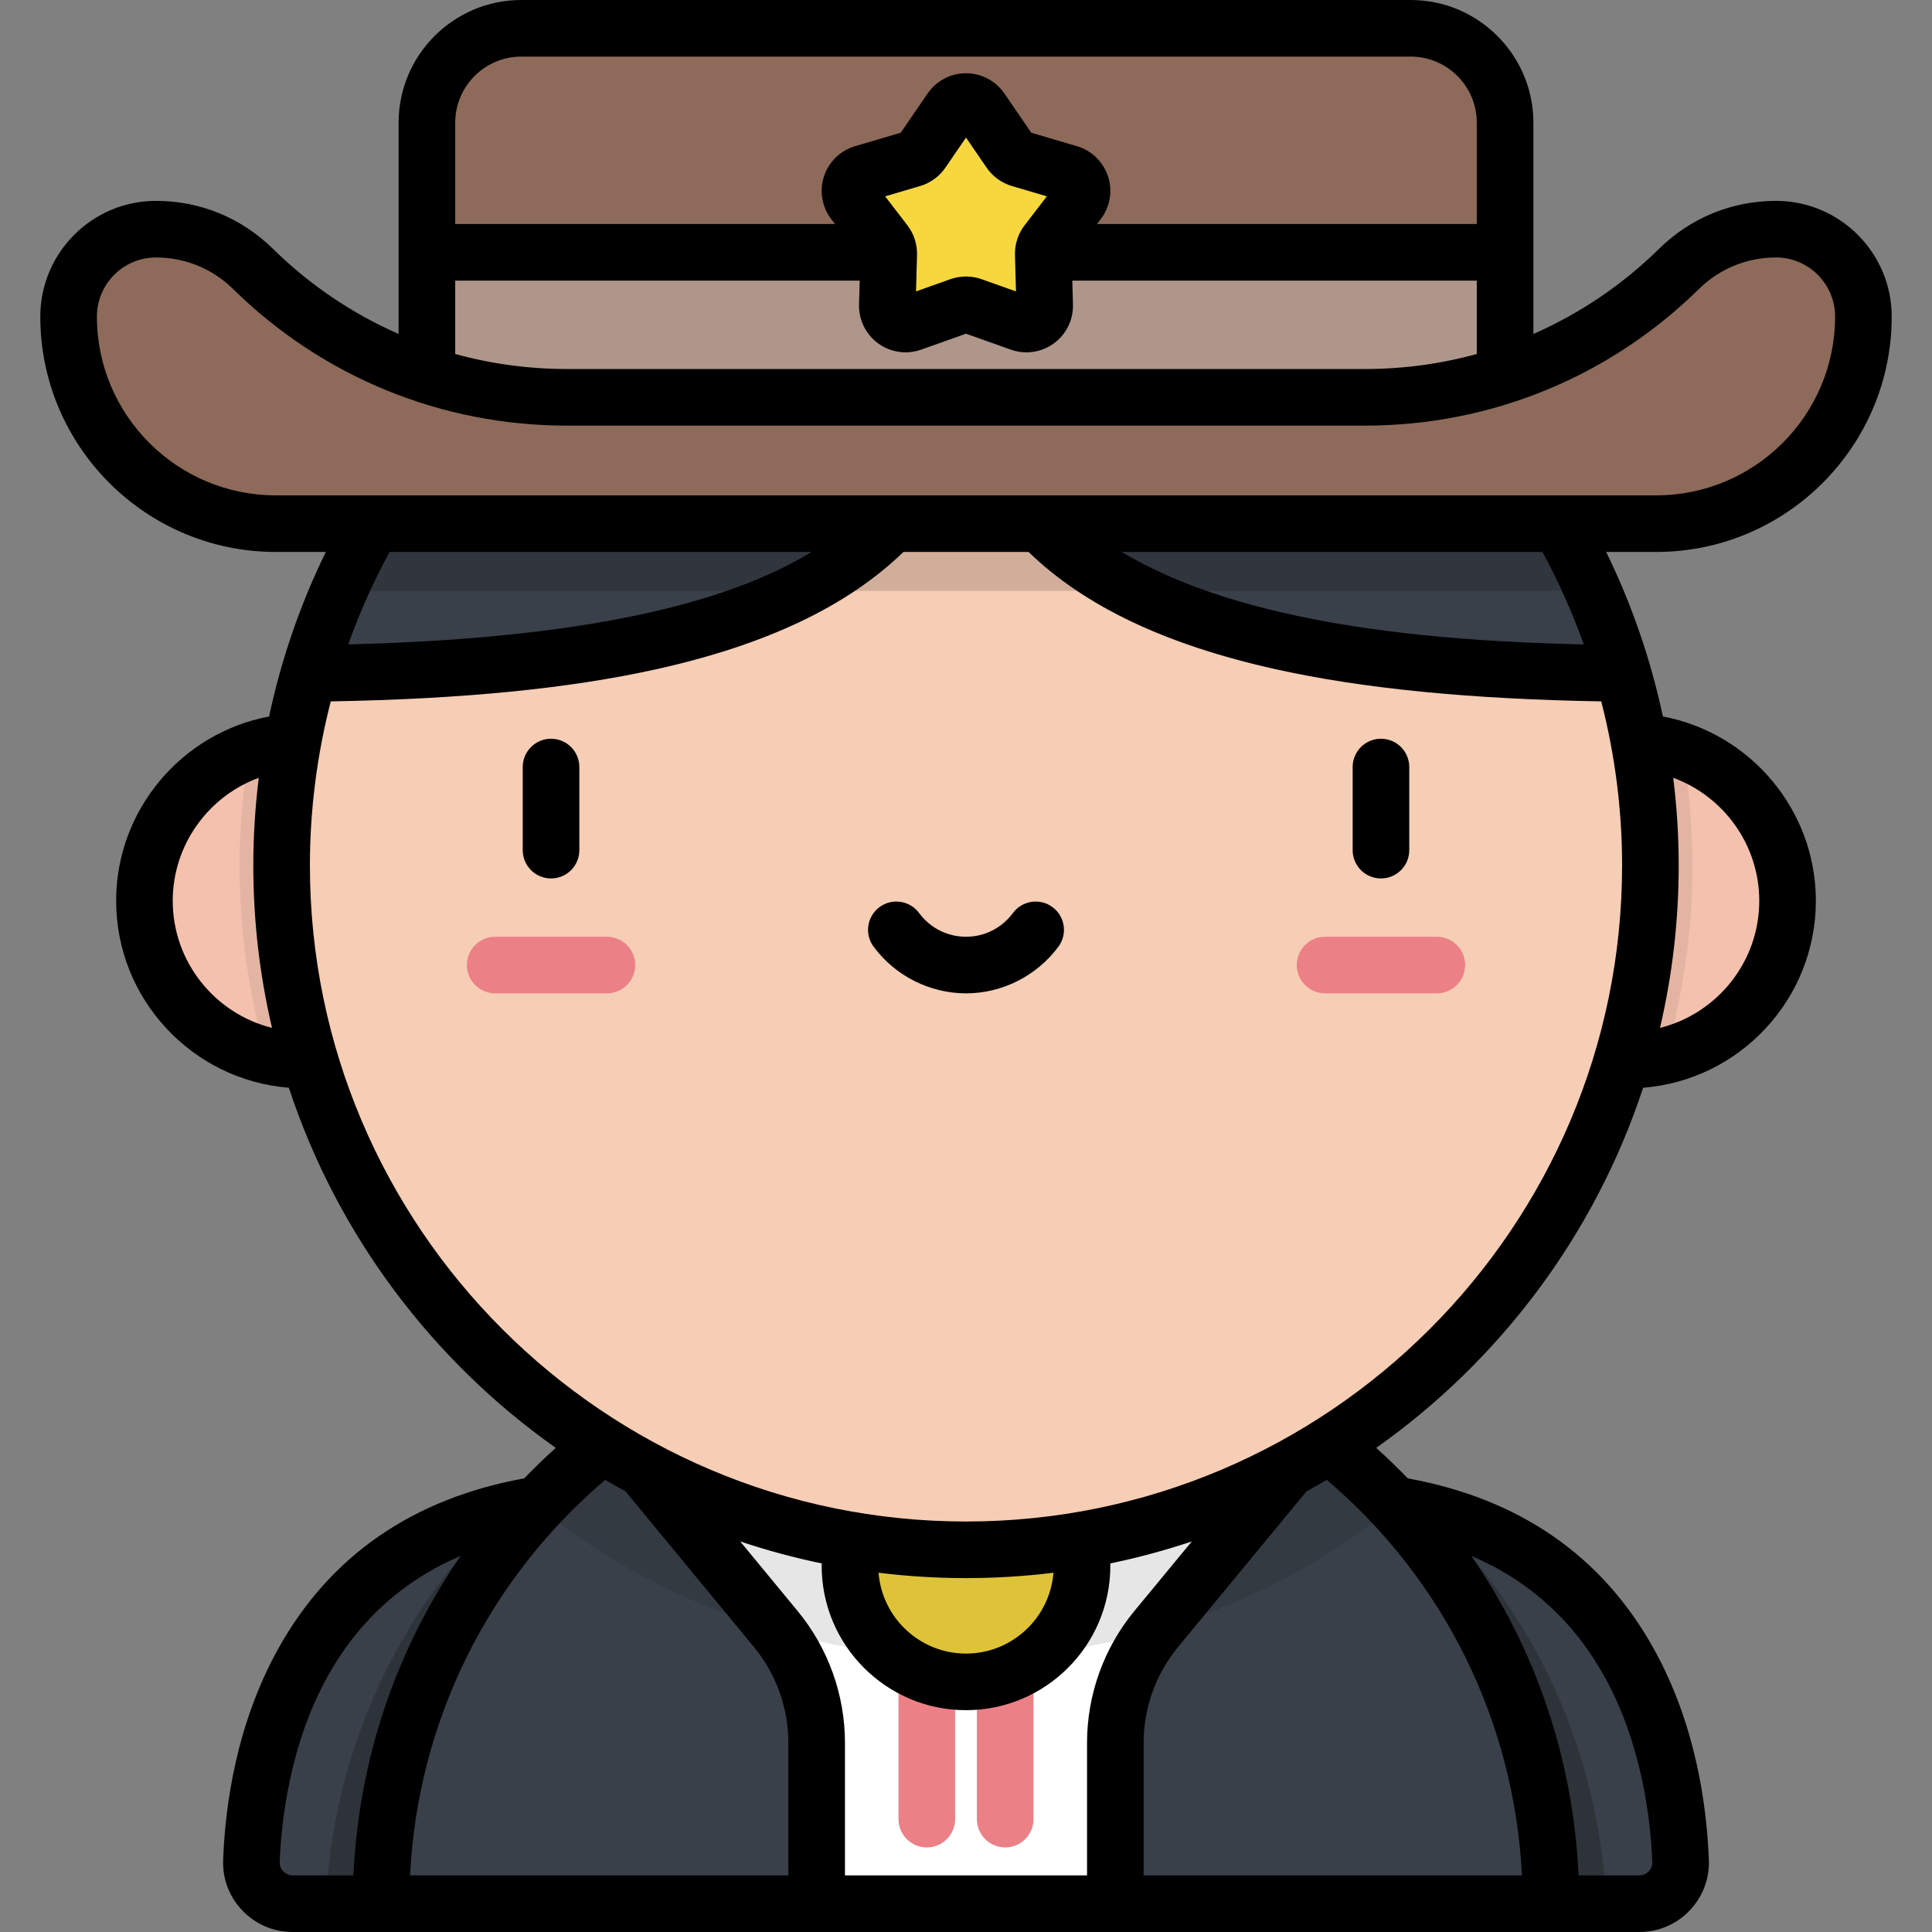 <?xml version="1.0" encoding="iso-8859-1"?>
<!-- Generator: Adobe Illustrator 19.0.0, SVG Export Plug-In . SVG Version: 6.00 Build 0)  -->
<svg xmlns="http://www.w3.org/2000/svg" xmlns:xlink="http://www.w3.org/1999/xlink" version="1.1" id="Layer_1" x="0px" y="0px" viewBox="0 0 512 512" style="enable-background:new 0 0 512 512;" xml:space="preserve">
<rect x="0" y="0" width="512" height="512" fill="#808080" stroke="none"/>
<path style="fill:#394049;" d="M142.661,398.753c-65.785,10.518-75.093,69.349-76.032,94.424  c-0.232,6.19,4.737,11.323,10.932,11.323h65.1V398.753z"/>
<path style="opacity:0.2;enable-background:new    ;" d="M132.776,400.81c-27.175,26.599-44.603,63.111-46.431,103.69h56.317  V398.753C139.208,399.305,135.925,400.003,132.776,400.81z"/>
<path style="fill:#394049;" d="M369.339,398.753c65.785,10.518,75.093,69.349,76.031,94.424c0.232,6.19-4.737,11.323-10.931,11.323  h-65.1V398.753z"/>
<path style="opacity:0.2;enable-background:new    ;" d="M379.224,400.81c27.175,26.599,44.603,63.111,46.431,103.69h-56.317  V398.753C372.792,399.305,376.076,400.003,379.224,400.81z"/>
<path style="fill:#394049;" d="M411.02,504.5c0-85.615-69.405-155.02-155.02-155.02S100.98,418.885,100.98,504.5H411.02z"/>
<path style="fill:#FFFFFF;" d="M256,349.48c-34.807,0-66.934,11.472-92.808,30.841l42.399,51.384  c7.002,8.485,10.831,19.143,10.831,30.144V504.5h79.155v-42.651c0-11.001,3.829-21.659,10.831-30.144l42.399-51.384  C322.934,360.952,290.807,349.48,256,349.48z"/>
<g>
	<path style="fill:#EC8087;" d="M245.612,489.589c-4.143,0-7.5-3.358-7.5-7.5v-45.675c0-4.142,3.357-7.5,7.5-7.5s7.5,3.358,7.5,7.5   v45.675C253.112,486.231,249.755,489.589,245.612,489.589z"/>
	<path style="fill:#EC8087;" d="M266.388,489.589c-4.143,0-7.5-3.358-7.5-7.5v-45.675c0-4.142,3.357-7.5,7.5-7.5s7.5,3.358,7.5,7.5   v45.675C273.888,486.231,270.53,489.589,266.388,489.589z"/>
</g>
<circle style="fill:#F6D83E;" cx="256" cy="414.96" r="30.75"/>
<path style="opacity:0.1;enable-background:new    ;" d="M256,349.48c-44.919,0-85.367,19.112-113.679,49.639  c31.101,25.051,70.635,40.056,113.679,40.056s82.578-15.005,113.679-40.056C341.367,368.592,300.919,349.48,256,349.48z"/>
<circle style="fill:#F6CDB5;" cx="80.5" cy="238.72" r="42.22"/>
<circle style="opacity:0.15;fill:#EC8087;enable-background:new    ;" cx="80.5" cy="238.72" r="42.22"/>
<path style="opacity:0.07;enable-background:new    ;" d="M80.495,196.503c-5.084,0-9.957,0.9-14.47,2.546  c-1.657,9.853-2.533,19.971-2.533,30.295c0,17.495,2.484,34.408,7.107,50.414c3.175,0.763,6.486,1.178,9.896,1.178  c23.315,0,42.216-18.901,42.216-42.216C122.711,215.404,103.81,196.503,80.495,196.503z"/>
<circle style="fill:#F6CDB5;" cx="431.5" cy="238.72" r="42.22"/>
<circle style="opacity:0.15;fill:#EC8087;enable-background:new    ;" cx="431.5" cy="238.72" r="42.22"/>
<path style="opacity:0.07;enable-background:new    ;" d="M431.505,196.503c5.083,0,9.957,0.9,14.47,2.546  c1.657,9.853,2.533,19.971,2.533,30.295c0,17.495-2.484,34.408-7.107,50.414c-3.175,0.763-6.486,1.178-9.896,1.178  c-23.315,0-42.216-18.901-42.216-42.216C389.289,215.404,408.19,196.503,431.505,196.503z"/>
<circle style="fill:#F6CDB5;" cx="256" cy="229.34" r="181.37"/>
<path style="fill:#394049;" d="M256,47.973c-82.5,0-152.124,55.087-174.122,130.482C173.844,177.51,256,162.047,256,86.08  c0,75.967,82.156,91.431,174.122,92.375C408.124,103.06,338.5,47.973,256,47.973z"/>
<g>
	<path style="fill:#EC8087;" d="M160.835,263.248h-29.608c-4.142,0-7.5-3.358-7.5-7.5s3.357-7.5,7.5-7.5h29.608   c4.142,0,7.5,3.358,7.5,7.5C168.335,259.89,164.977,263.248,160.835,263.248z"/>
	<path style="fill:#EC8087;" d="M380.766,263.248h-29.607c-4.143,0-7.5-3.358-7.5-7.5s3.357-7.5,7.5-7.5h29.607   c4.143,0,7.5,3.358,7.5,7.5C388.266,259.89,384.908,263.248,380.766,263.248z"/>
</g>
<path style="opacity:0.15;enable-background:new    ;" d="M256,47.973c-74.293,0-138.142,44.676-166.177,108.622h332.353  C394.142,92.649,330.293,47.973,256,47.973z"/>
<path style="fill:#8D6A59;" d="M373.848,7.5H138.152c-13.815,0-25.015,11.2-25.015,25.015v72.777h285.726V32.515  C398.863,18.7,387.664,7.5,373.848,7.5z"/>
<rect x="113.14" y="66.868" style="opacity:0.3;fill:#FFFFFF;enable-background:new    ;" width="285.73" height="38.424"/>
<path style="fill:#8D6A59;" d="M444.988,71.228L444.988,71.228c-22.218,21.831-52.12,34.064-83.269,34.064H150.281  c-31.149,0-61.051-12.233-83.269-34.064l0,0c-6.848-6.729-16.064-10.499-25.665-10.499l0,0c-12.795,0-23.168,10.373-23.168,23.168  l0,0c0,30.307,24.568,54.875,54.875,54.875h365.892c30.307,0,54.875-24.568,54.875-54.875l0,0c0-12.796-10.373-23.168-23.168-23.168  l0,0C461.052,60.729,451.836,64.499,444.988,71.228z"/>
<path style="fill:#F6D83E;" d="M254.379,81.051l-12.771,4.542c-3.202,1.139-6.549-1.293-6.456-4.691l0.373-13.55  c0.031-1.112-0.323-2.201-1.002-3.083l-8.266-10.743c-2.073-2.694-0.794-6.629,2.466-7.59l13.002-3.833  c1.067-0.315,1.993-0.987,2.622-1.905l7.663-11.181c1.921-2.804,6.059-2.804,7.98,0l7.663,11.181  c0.629,0.918,1.555,1.591,2.622,1.905l13.002,3.833c3.26,0.961,4.539,4.896,2.466,7.59l-8.266,10.743  c-0.679,0.882-1.032,1.971-1.002,3.083l0.373,13.55c0.094,3.397-3.254,5.829-6.456,4.691l-12.772-4.542  C256.572,80.679,255.428,80.679,254.379,81.051z"/>
<path d="M365.969,195.774c-4.143,0-7.5,3.358-7.5,7.5V225.3c0,4.142,3.357,7.5,7.5,7.5c4.142,0,7.5-3.358,7.5-7.5v-22.026  C373.469,199.132,370.111,195.774,365.969,195.774z M501.32,83.897c0-16.911-13.758-30.668-30.668-30.668  c-11.638,0-22.619,4.492-30.921,12.649l-0.001,0.001c-9.813,9.642-21.111,17.255-33.367,22.623V32.515  C406.363,14.586,391.776,0,373.848,0H138.151c-17.929,0-32.515,14.586-32.515,32.515v55.986  c-12.257-5.368-23.554-12.98-33.368-22.623c-8.302-8.157-19.283-12.649-30.921-12.649c-16.91,0-30.668,13.758-30.668,30.668  c0,34.394,27.981,62.375,62.375,62.375h13.294c-6.789,13.862-11.821,28.521-15.036,43.606c-23.143,4.342-40.535,24.766-40.535,48.84  c0,26.085,20.198,47.527,45.773,49.546c12.806,38.904,37.926,72.264,70.737,95.44c-2.899,2.605-5.688,5.303-8.373,8.083  c-29.555,5.358-51.463,20.51-65.14,45.069c-11.113,19.959-14.096,41.491-14.641,56.04c-0.188,5.041,1.637,9.819,5.139,13.455  C67.781,509.994,72.5,512,77.561,512h356.877c5.06,0,9.779-2.006,13.288-5.649c3.502-3.635,5.327-8.413,5.139-13.455  c-0.545-14.549-3.527-36.081-14.641-56.04c-13.677-24.56-35.585-39.711-65.14-45.069c-2.685-2.78-5.474-5.478-8.373-8.083  c32.81-23.176,57.931-56.536,70.737-95.44c25.576-2.019,45.773-23.461,45.773-49.546c0-24.074-17.392-44.499-40.535-48.841  c-3.215-15.085-8.247-29.744-15.036-43.606h13.295C473.339,146.273,501.32,118.291,501.32,83.897z M45.778,238.719  c0-14.842,9.464-27.7,22.799-32.594c-0.949,7.681-1.448,15.434-1.448,23.219c0,14.808,1.718,29.221,4.956,43.056  C56.993,268.63,45.778,254.962,45.778,238.719z M444.871,229.344c0-7.785-0.499-15.538-1.448-23.219  c13.335,4.894,22.799,17.752,22.799,32.594c0,16.243-11.215,29.911-26.306,33.681C443.154,258.565,444.871,244.152,444.871,229.344z   M120.637,32.515c0-9.658,7.857-17.515,17.515-17.515h235.696c9.658,0,17.516,7.857,17.516,17.515v26.853H290.712l0.976-1.268  c2.482-3.226,3.213-7.464,1.955-11.335c-1.258-3.872-4.34-6.87-8.244-8.021l-12.094-3.565l-7.128-10.4  c-2.302-3.358-6.106-5.363-10.177-5.363c-4.07,0-7.875,2.005-10.177,5.363l-7.128,10.4l-12.094,3.565  c-3.904,1.151-6.986,4.149-8.244,8.021s-0.527,8.109,1.955,11.335l0.976,1.268H120.637V32.515z M269.244,77.225l-9.112-3.241  c-2.664-0.946-5.6-0.946-8.264,0c0,0-0.001,0-0.002,0.001l-9.11,3.24l0.266-9.668c0.077-2.828-0.83-5.62-2.555-7.86l-5.896-7.664  l9.273-2.734c2.715-0.8,5.091-2.526,6.689-4.859L256,36.462l5.466,7.975c1.6,2.335,3.976,4.061,6.689,4.86l9.275,2.734l-5.895,7.663  c-1.726,2.241-2.633,5.033-2.556,7.864L269.244,77.225z M120.637,74.368h107.192l-0.174,6.33c-0.111,4.07,1.789,7.928,5.083,10.32  c2.138,1.552,4.68,2.355,7.249,2.355c1.39,0,2.788-0.235,4.134-0.714L256,88.435l11.879,4.224c3.836,1.365,8.091,0.751,11.384-1.642  c3.294-2.392,5.194-6.25,5.083-10.322l-0.174-6.328h107.192v19.446c-9.543,2.622-19.495,3.979-29.645,3.979H150.281  c-10.15,0-20.101-1.356-29.645-3.979V74.368H120.637z M77.562,497c-1.278,0-2.105-0.661-2.485-1.056  c-0.376-0.39-0.998-1.231-0.951-2.487c0.396-10.567,2.578-31.025,12.756-49.302c8.174-14.677,19.982-25.323,35.222-31.844  C104.998,437.074,95.06,466.251,93.666,497H77.562z M208.923,497H108.666c2.034-40.701,20.581-78.327,51.73-104.831  c1.775,1.046,3.563,2.073,5.375,3.062l34.035,41.247c5.88,7.125,9.117,16.135,9.117,25.371V497z M288.077,461.848V497h-64.154  v-35.152c0-12.711-4.456-25.112-12.547-34.917l-15.213-18.436c7.029,2.354,14.238,4.309,21.605,5.829  c-0.004,0.213-0.018,0.427-0.018,0.641c0,21.091,17.159,38.25,38.25,38.25s38.25-17.159,38.25-38.25  c0-0.213-0.014-0.427-0.018-0.641c7.367-1.521,14.576-3.476,21.605-5.829l-15.213,18.436  C292.533,436.736,288.077,449.137,288.077,461.848z M232.829,416.792c7.596,0.933,15.327,1.423,23.171,1.423  c7.844,0,15.575-0.489,23.171-1.423c-0.936,11.968-10.967,21.422-23.171,21.422C243.795,438.214,233.765,428.76,232.829,416.792z   M425.119,444.155c10.178,18.277,12.36,38.735,12.756,49.302c0.047,1.256-0.575,2.098-0.951,2.487  c-0.38,0.395-1.207,1.056-2.485,1.056h-16.104c-1.394-30.749-11.332-59.927-28.438-84.69  C405.137,418.831,416.947,429.477,425.119,444.155z M403.333,497H303.077v-35.152c0-9.236,3.237-18.246,9.117-25.371l34.035-41.247  c1.812-0.989,3.6-2.015,5.375-3.062C382.753,418.673,401.299,456.299,403.333,497z M429.871,229.344  c0,95.873-77.998,173.871-173.871,173.871S82.129,325.217,82.129,229.344c0-14.73,1.886-29.339,5.526-43.472  c34.883-0.602,63.138-3.389,86.206-8.506c29.167-6.47,50.65-16.663,65.565-31.093h33.149c14.915,14.431,36.398,24.623,65.565,31.093  c23.068,5.118,51.323,7.905,86.206,8.506C427.985,200.005,429.871,214.614,429.871,229.344z M92.289,170.771  c3.008-8.425,6.663-16.619,10.955-24.499h111.822C195.887,157.979,161.333,169.075,92.289,170.771z M297.27,146.273h111.486  c4.294,7.884,7.95,16.082,10.959,24.511C379.342,169.874,329.339,165.538,297.27,146.273z M73.055,131.273  c-26.123,0-47.375-21.253-47.375-47.375c0-8.64,7.028-15.669,15.668-15.669c7.681,0,14.929,2.965,20.407,8.349  c23.768,23.353,55.207,36.214,88.526,36.214h211.438c33.319,0,64.758-12.861,88.524-36.214c5.48-5.384,12.729-8.349,20.409-8.349  c8.64,0,15.668,7.029,15.668,15.669c0,26.122-21.252,47.375-47.375,47.375L73.055,131.273L73.055,131.273z M146.031,195.774  c-4.143,0-7.5,3.358-7.5,7.5V225.3c0,4.142,3.357,7.5,7.5,7.5s7.5-3.358,7.5-7.5v-22.026  C153.531,199.132,150.174,195.774,146.031,195.774z M278.928,240.398c-3.326-2.467-8.025-1.77-10.491,1.556  c-2.967,3.999-7.5,6.293-12.436,6.293s-9.47-2.294-12.436-6.293c-2.467-3.328-7.164-4.024-10.491-1.556s-4.023,7.165-1.556,10.492  c5.738,7.738,14.892,12.357,24.483,12.357s18.745-4.62,24.483-12.357C282.951,247.564,282.255,242.866,278.928,240.398z"/>
<g>
</g>
<g>
</g>
<g>
</g>
<g>
</g>
<g>
</g>
<g>
</g>
<g>
</g>
<g>
</g>
<g>
</g>
<g>
</g>
<g>
</g>
<g>
</g>
<g>
</g>
<g>
</g>
<g>
</g>
</svg>

